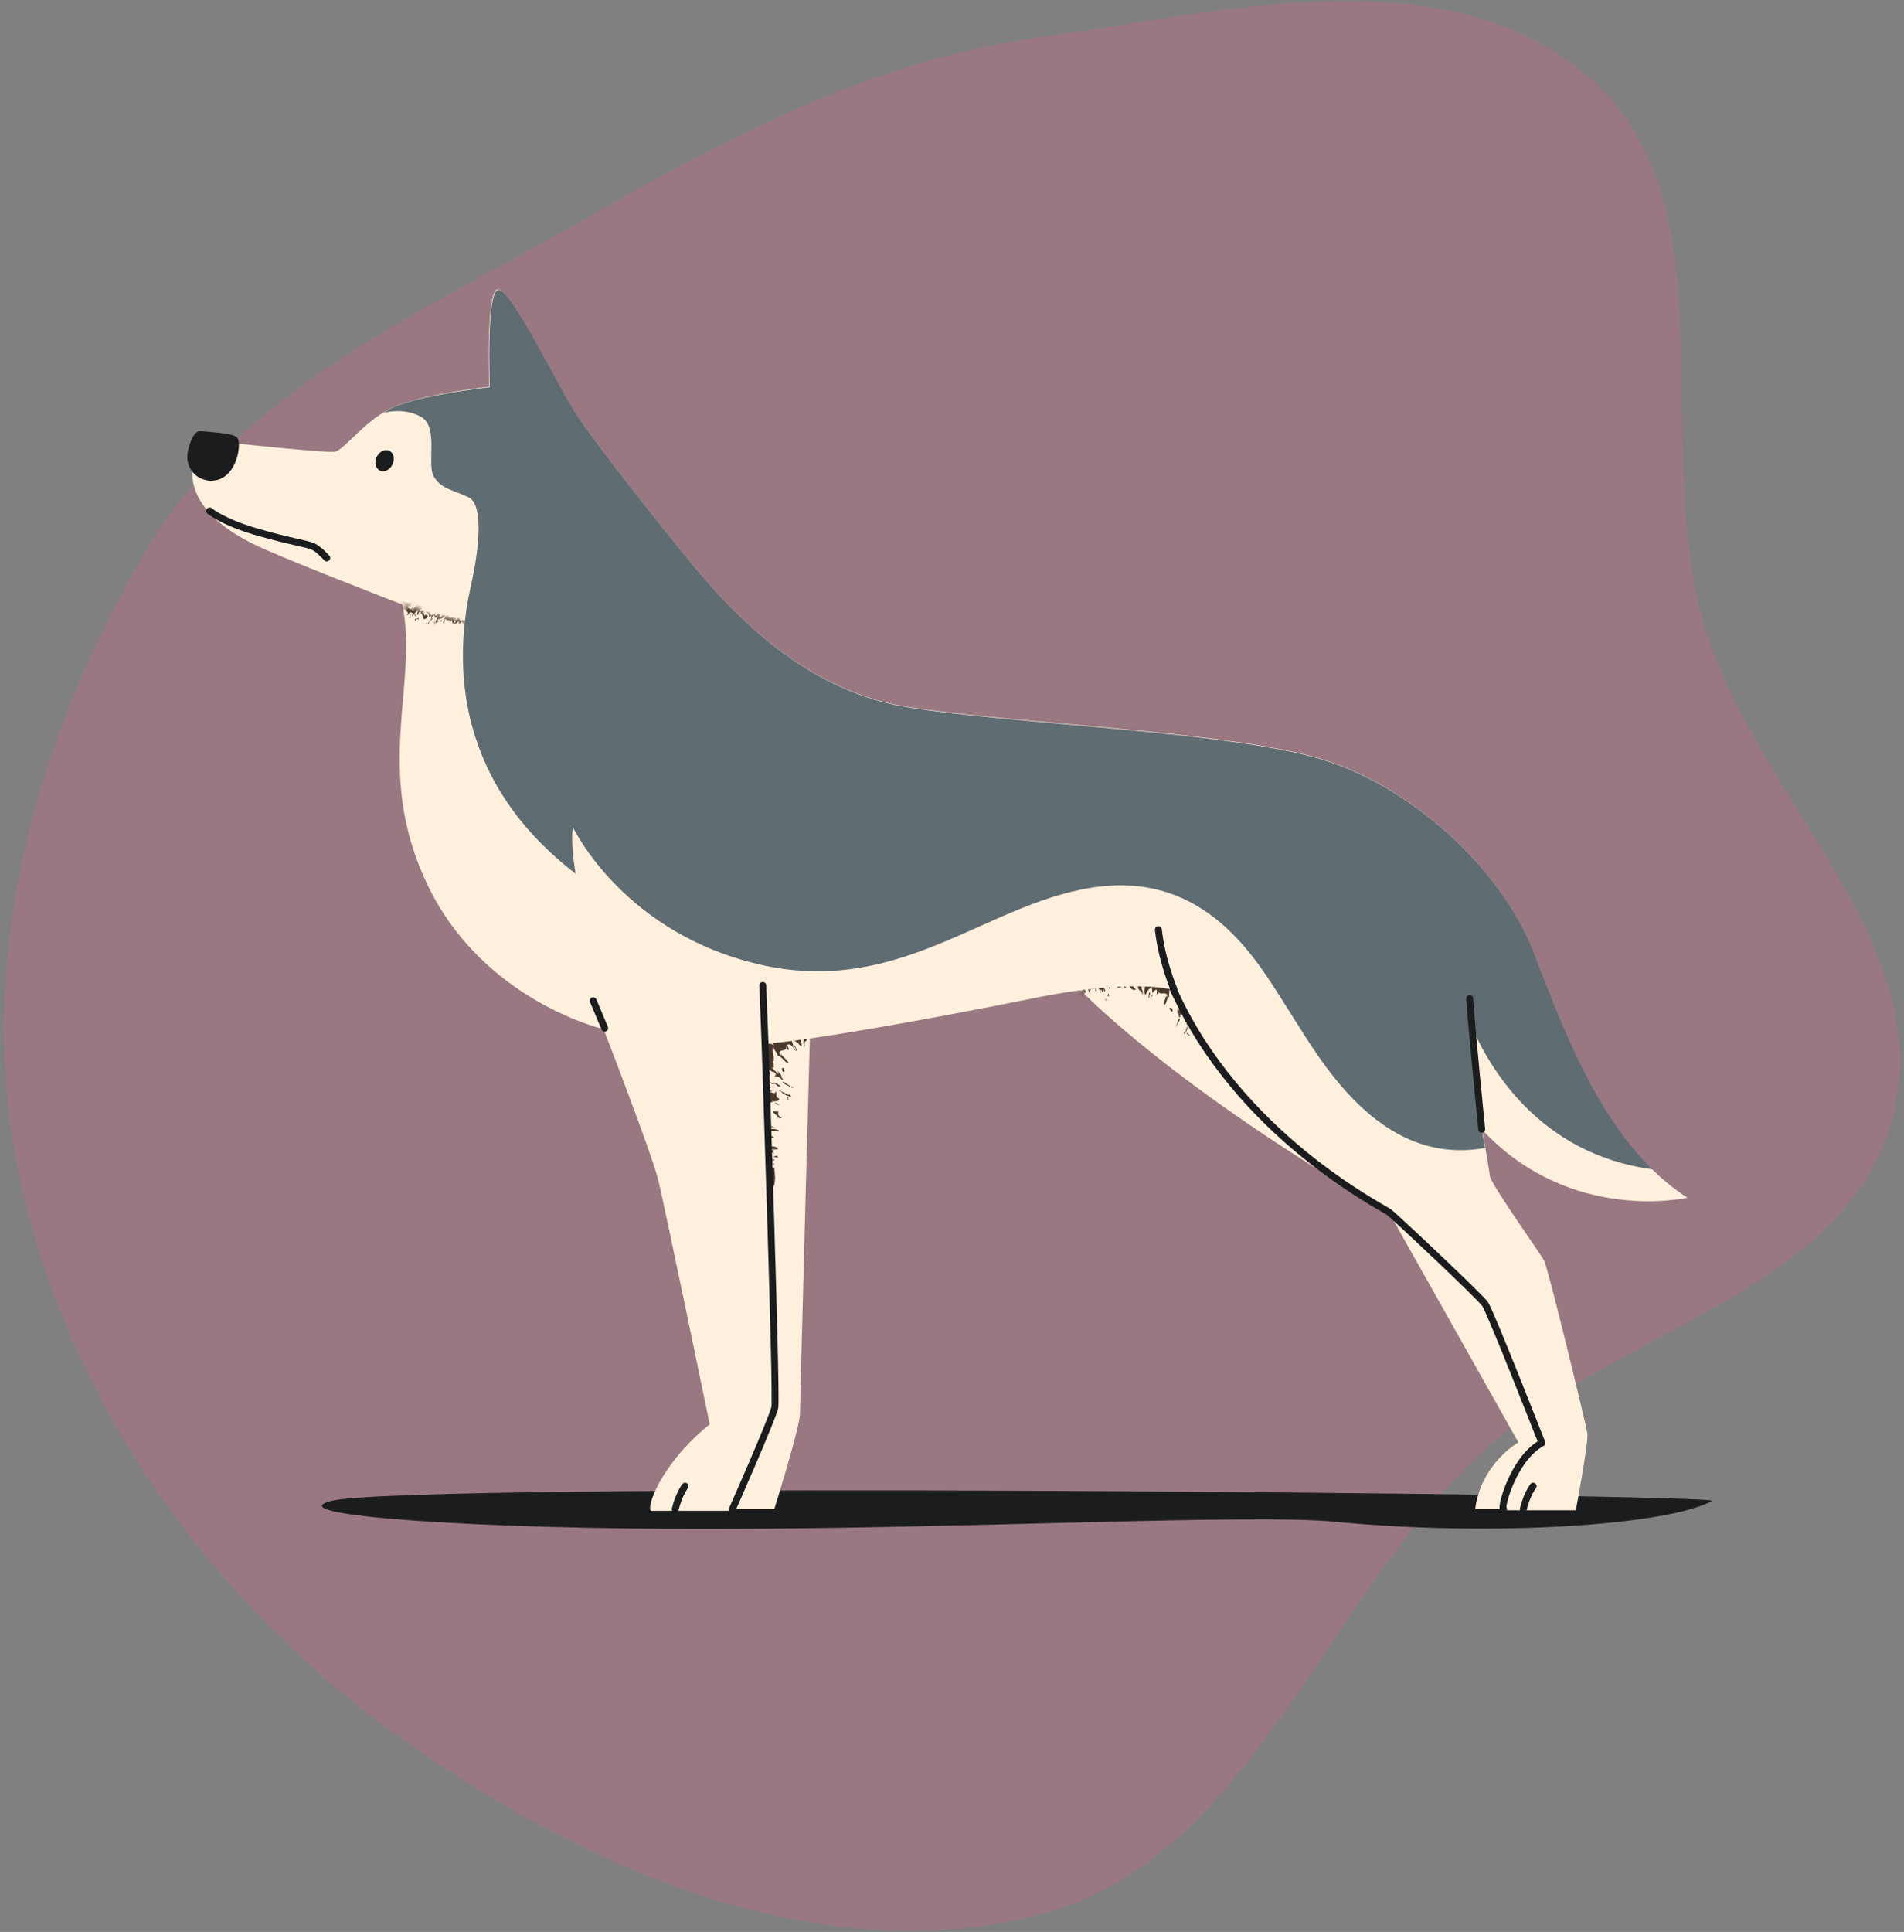 <svg width="348" height="353" viewBox="0 0 348 353" fill="none" xmlns="http://www.w3.org/2000/svg">
<rect x="0" y="0" width="348" height="353" fill="#808080" stroke="none"/>
<path fill-rule="evenodd" clip-rule="evenodd" d="M189.682 6.876C223.938 2.108 264.631 -8.55 290.627 14.304C316.704 37.231 301.689 80.508 311.391 113.881C320.627 145.649 354.433 172.386 345.874 204.344C337.315 236.307 295.004 242.843 270.82 265.384C241.533 292.68 228.439 340.013 189.682 349.924C149.04 360.318 105.513 341.055 71.594 316.334C37.689 291.622 11.924 255.269 3.386 214.143C-4.674 175.316 6.492 134.525 26.781 100.472C44.416 70.875 77.4 56.976 107.246 39.828C133.554 24.712 159.643 11.057 189.682 6.876Z" fill="#FF5C8A" fill-opacity="0.2"/>
<path d="M312.923 274.251C315.323 272.951 74.523 270.651 60.523 274.251C50.423 276.851 87.023 279.451 130.123 279.351C175.923 279.351 229.123 276.551 244.023 278.051C273.123 280.851 304.823 278.651 312.923 274.251Z" fill="#1B1C1E"/>
<path d="M148.223 182.45C148.223 182.45 146.223 255.75 146.223 258.25C146.223 260.75 141.523 275.75 141.523 275.75H130.423C130.423 275.75 137.223 225.55 134.323 215.65C131.423 205.65 129.823 179.85 134.123 179.25C138.423 178.75 145.323 173.05 148.223 182.45Z" fill="#FFF0DD"/>
<mask id="mask0_110_1265" style="mask-type:luminance" maskUnits="userSpaceOnUse" x="130" y="177" width="19" height="99">
<path d="M148.223 182.45C148.223 182.45 146.223 255.75 146.223 258.25C146.223 260.75 141.523 275.75 141.523 275.75H130.423C130.423 275.75 137.223 225.55 134.323 215.65C131.423 205.65 129.823 179.85 134.123 179.25C138.423 178.75 145.323 173.05 148.223 182.45Z" fill="white"/>
</mask>
<g mask="url(#mask0_110_1265)">
<g opacity="0.88">
<path d="M138.223 194.45C138.323 194.55 138.423 194.65 138.523 194.75C138.523 194.75 138.523 194.65 138.223 194.45Z" fill="#322015"/>
<path d="M140.723 196.85C140.823 196.95 140.923 197.15 141.123 197.35L140.723 196.85Z" fill="#322015"/>
<path d="M143.023 196.95C143.123 196.95 143.223 197.05 143.223 197.05C143.123 196.95 143.023 196.95 143.023 196.95Z" fill="#322015"/>
<path d="M134.323 204.75C134.223 204.75 134.223 204.75 134.123 204.65C134.123 204.65 134.223 204.75 134.323 204.75Z" fill="#322015"/>
<path d="M135.023 205.55C135.023 205.65 135.023 205.65 135.023 205.75H135.123C135.323 205.75 135.123 205.65 135.023 205.55Z" fill="#322015"/>
<path d="M135.723 205.25V205.45C135.823 205.35 135.723 205.35 135.723 205.25Z" fill="#322015"/>
<path d="M133.723 204.45C133.823 204.55 134.023 204.55 134.123 204.65C134.023 204.55 133.923 204.45 133.723 204.45Z" fill="#322015"/>
<path d="M138.123 194.35C138.223 194.45 138.223 194.45 138.323 194.45C138.223 194.35 138.123 194.35 138.123 194.35Z" fill="#322015"/>
<path d="M140.423 197.45C140.323 197.35 140.423 197.35 140.423 197.45V197.45Z" fill="#322015"/>
<path d="M135.723 201.85C137.223 201.95 135.723 202.25 137.123 202.45C136.823 202.25 136.623 202.05 137.423 202.05C138.223 202.35 137.323 202.45 138.523 202.75L138.123 202.35C138.723 202.25 139.723 202.65 139.623 202.45C138.023 201.95 140.323 201.75 140.223 201.45L140.323 201.55L141.223 201.35H141.323C141.223 201.35 141.123 201.35 141.023 201.25C141.923 201.25 142.523 201.15 142.423 200.75C141.923 200.55 141.923 200.35 141.923 200.05C141.923 199.85 142.023 199.55 141.623 199.35C141.823 199.55 141.823 199.65 141.523 199.75L140.423 199.45C140.523 199.15 141.423 199.75 140.923 199.25C139.423 198.85 140.723 199.65 140.523 199.85C140.223 199.65 139.923 199.45 139.823 199.35C139.623 199.75 139.023 200.15 140.523 200.75C140.123 200.75 139.523 200.55 139.423 200.45C140.223 200.95 138.523 200.45 139.223 200.95C137.823 200.55 138.623 200.05 137.923 199.55C139.123 199.35 138.223 198.55 138.223 197.95C139.223 198.25 140.023 198.85 140.623 198.85C141.423 198.65 140.223 198.25 139.723 197.75C140.223 197.55 141.423 198.35 141.623 197.95L142.123 198.45C143.623 198.75 141.623 197.95 142.023 197.95C141.623 197.85 141.223 197.75 141.223 197.95C140.723 197.75 140.523 197.55 140.523 197.35H140.423C139.823 196.95 139.023 196.65 139.523 196.45C140.223 197.05 140.223 196.45 140.623 196.55L140.723 196.75C140.523 196.45 140.823 196.25 140.723 196.05L140.923 196.15C140.723 195.85 139.723 195.25 140.123 195.05C140.523 195.35 141.423 196.15 141.423 195.85C142.023 196.25 141.823 196.45 141.523 196.65C141.823 196.55 142.823 196.95 142.823 197.25C143.623 197.55 142.623 196.85 143.023 196.95C142.823 196.85 142.523 196.65 142.323 196.55C143.323 197.15 142.723 196.15 142.023 195.65L142.423 196.25C141.623 195.85 141.323 195.15 140.823 194.95C142.123 195.65 140.723 193.75 141.823 194.35L141.123 194.05C141.923 193.75 140.923 192.25 141.323 191.35C141.423 191.85 142.623 192.95 141.923 192.95C142.623 192.65 143.223 193.85 143.923 194.25C144.623 194.35 143.023 193.05 142.723 192.55V193.05C142.223 192.25 142.523 192.05 142.923 191.95C143.323 191.85 143.823 191.85 143.723 191.15C144.023 191.55 143.823 191.45 143.823 191.65C144.623 192.25 143.923 191.35 143.923 190.85C144.323 190.75 144.823 190.95 145.323 191.95C145.723 192.05 144.923 191.35 144.823 190.95L145.023 191.15C144.923 190.75 144.723 190.25 144.623 189.85C145.123 190.05 145.723 190.35 146.423 191.25C146.923 190.75 145.423 188.75 145.823 188.15C146.323 188.55 146.123 188.95 146.323 189.45L146.723 189.15C147.123 190.45 146.523 189.95 147.123 191.35C146.823 189.75 147.423 190.75 147.523 189.65L147.423 189.55C147.323 188.55 148.023 188.95 148.323 188.65C148.423 189.25 148.123 189.45 147.923 189.75C148.423 190.05 149.023 189.45 149.023 188.05C149.323 188.15 149.823 188.65 149.723 189.25C150.423 189.35 149.623 187.35 150.323 187.55L150.523 188.55C151.423 189.85 151.623 187.05 152.423 188.25L152.323 187.05C152.523 187.55 152.823 187.75 152.923 188.25L152.623 188.75C153.023 189.75 152.823 187.75 153.223 188.45C153.223 188.05 152.823 187.25 152.823 186.85C152.223 187.25 151.423 187.15 150.723 187.05C150.023 186.95 149.223 187.05 148.723 187.85C148.823 187.95 148.923 188.15 148.923 188.35C148.723 188.15 148.523 188.45 148.323 187.85V187.75C148.023 188.15 147.223 186.75 147.023 186.85C147.123 187.75 146.123 186.85 146.823 188.15L146.223 187.35C146.323 187.85 146.623 188.55 146.623 188.85C146.323 188.85 146.123 188.35 146.123 187.85C144.923 187.75 143.723 188.55 143.123 189.65L142.923 188.95C142.523 188.85 142.823 190.55 141.923 189.05C141.923 189.55 141.523 189.65 141.223 189.85C141.023 190.05 140.923 190.35 141.523 191.05C140.823 190.55 140.423 190.65 140.123 190.95C139.823 191.25 139.823 191.85 139.723 192.25C141.023 193.15 139.723 193.05 140.123 193.55C139.023 192.95 139.523 192.35 138.923 191.85C139.423 192.75 138.823 192.95 138.423 193.35C138.023 193.65 137.723 194.05 139.023 194.95C138.823 194.95 138.723 194.95 138.623 194.85C138.523 194.95 138.023 194.95 137.823 194.95C138.223 195.25 138.623 195.05 138.623 195.45C138.423 195.65 137.723 195.15 137.323 195.05C137.723 195.85 137.623 196.75 138.823 197.25C138.423 197.25 137.723 197.15 137.623 196.95C138.323 198.05 137.223 197.65 137.523 198.65C137.523 198.35 136.323 198.15 136.923 197.85C136.023 197.75 136.023 198.05 136.023 198.45C136.123 198.85 136.323 199.35 135.823 199.55L136.823 200.05C136.923 200.45 135.823 200.25 135.523 199.95C134.723 200.45 135.323 201.05 135.223 201.55C135.123 201.55 134.823 201.55 134.923 201.45L134.823 202.15C135.123 202.25 135.623 202.65 136.323 202.65C135.523 202.45 135.223 202.25 135.723 201.85Z" fill="#322015"/>
<path d="M142.323 198.05C142.023 197.95 141.923 197.95 141.823 197.95C142.023 198.05 142.223 198.05 142.323 198.05Z" fill="#322015"/>
<path d="M137.923 209.15C139.623 209.05 137.623 208.75 138.123 208.45C138.423 208.75 139.423 208.65 139.923 208.55C137.723 208.25 140.323 208.15 139.923 207.55C140.623 207.55 140.723 207.85 141.523 207.85C140.923 207.55 140.623 207.05 139.423 206.95C139.423 206.35 139.823 205.95 139.723 205.65C140.223 206.05 140.923 205.75 142.023 206.15C140.623 205.75 138.923 204.75 137.223 203.85C138.623 203.85 138.723 203.85 139.923 204.05C140.923 203.45 138.723 203.75 139.223 203.15L138.923 203.45C138.523 203.05 137.323 202.95 136.423 202.65L136.523 203.55C135.623 203.45 135.823 202.95 135.623 202.75C134.523 202.35 134.723 203.15 133.923 202.95C134.623 203.15 134.323 203.45 134.623 203.75H134.123C133.623 204.15 134.823 204.45 134.723 204.85C134.623 204.85 134.523 204.85 134.423 204.85C135.023 205.05 135.623 205.15 135.823 205.45V205.25C137.023 205.65 137.723 206.35 139.023 205.95C138.923 206.25 138.723 206.45 138.623 206.75C137.323 206.65 135.323 206.45 135.223 205.95L134.723 205.85C133.923 206.25 135.723 206.95 136.823 206.75C139.923 207.15 136.923 208.05 138.223 208.55C137.323 208.65 137.023 208.25 136.423 208.15C136.323 207.95 136.323 207.85 137.023 207.85C136.523 207.05 134.323 208.05 134.623 207.15C135.023 206.75 136.023 207.75 136.123 207.05L133.723 206.55C133.823 206.95 134.223 207.35 134.423 207.65C135.223 208.55 135.223 209.35 135.123 209.85C135.023 210.35 134.723 210.75 134.723 210.75L135.023 212.75C135.123 213.35 135.323 214.05 135.423 214.65L135.823 216.55L136.323 218.45C136.823 219.15 136.723 219.45 139.123 219.35C139.523 219.15 139.323 218.65 140.123 218.65C139.223 218.75 138.723 218.55 138.723 218.05C139.523 217.85 139.223 218.35 139.423 218.25V218.15C139.823 218.15 140.123 218.15 140.223 218.25C141.423 217.55 141.023 216.85 139.323 216.75C140.123 216.25 140.723 216.75 141.423 216.85C141.823 215.45 141.623 214.65 141.523 213.35C140.023 213.45 140.523 213.35 139.523 213.25L140.023 213.05C139.723 213.15 138.723 213.05 138.423 213.35C139.523 212.45 136.323 212.65 135.623 212.15H136.423C136.223 211.75 136.223 211.55 135.823 211.25C137.223 210.45 136.123 211.85 138.023 211.55L137.723 211.35C138.423 211.45 139.823 211.45 140.323 211.65C139.023 211.05 140.723 210.65 139.723 210.05C140.623 210.05 141.323 210.65 141.423 210.85C141.523 210.65 140.823 210.25 141.623 210.15H140.523C140.323 209.75 141.523 210.15 142.223 209.95C141.923 208.95 138.623 209.95 137.923 209.15Z" fill="#322015"/>
<path d="M139.623 198.95C139.523 199.05 139.523 199.15 139.623 199.25C139.623 199.25 139.723 199.15 139.623 198.95Z" fill="#322015"/>
<path d="M141.223 201.35C141.323 201.35 141.523 201.45 141.623 201.45C141.423 201.45 141.323 201.35 141.223 201.35Z" fill="#322015"/>
<path d="M142.623 201.85C142.123 201.75 142.123 201.65 141.523 201.45C141.823 201.65 141.823 201.95 142.623 201.85Z" fill="#322015"/>
<path d="M145.523 191.95C146.023 192.25 145.423 191.45 145.123 190.85C144.723 190.85 145.623 191.55 145.523 191.95Z" fill="#322015"/>
<path d="M143.123 195.85C143.723 195.95 143.123 195.35 143.323 195.15C142.823 195.05 142.823 195.45 143.123 195.85Z" fill="#322015"/>
<path d="M145.123 198.85C144.923 198.65 144.723 198.55 144.623 198.55C144.123 198.25 143.723 197.95 143.223 197.65C142.523 197.75 144.423 198.55 145.123 198.85Z" fill="#322015"/>
<path d="M144.723 200.45L144.223 199.95L144.123 200.05C143.523 199.75 143.223 199.65 142.723 199.35C142.923 199.75 143.523 200.15 144.723 200.45Z" fill="#322015"/>
<path d="M142.523 199.05C142.523 199.05 142.523 199.15 142.623 199.15C142.723 199.25 143.023 199.25 142.523 199.05Z" fill="#322015"/>
<path d="M142.523 199.35C142.623 199.35 142.623 199.45 142.723 199.45C142.623 199.35 142.623 199.25 142.623 199.25C142.423 199.15 142.323 199.15 142.523 199.35Z" fill="#322015"/>
<path d="M143.823 200.45C143.823 200.65 143.823 200.85 143.823 201.05L144.223 200.95C143.223 200.55 144.823 200.85 143.823 200.45Z" fill="#322015"/>
<path d="M142.323 203.15L141.323 203.05C141.023 203.45 143.123 204.15 141.523 204.15C142.123 204.05 142.623 204.55 142.923 204.15C142.123 203.95 142.123 203.45 142.323 203.15Z" fill="#322015"/>
<path d="M140.723 204.45C140.423 204.35 140.223 204.45 139.923 204.45C139.823 204.55 140.223 204.75 140.623 204.75C139.423 204.55 141.523 204.65 140.723 204.45Z" fill="#322015"/>
<path d="M140.723 206.35C140.723 206.25 140.623 206.05 140.323 206.25C140.323 206.65 141.523 206.55 142.223 206.75C142.823 206.45 141.223 206.15 140.723 206.35Z" fill="#322015"/>
<path d="M133.323 209.45C134.223 209.35 134.023 209.05 133.723 208.95C133.923 209.05 133.723 209.25 133.323 209.45Z" fill="#322015"/>
<path d="M140.523 209.25L140.723 209.15L139.323 209.05L140.523 209.25Z" fill="#322015"/>
<path d="M141.323 211.35L142.223 211.55L142.023 211.15L141.323 211.35Z" fill="#322015"/>
<path d="M141.123 211.75L141.223 212.15L141.523 211.95C141.823 211.75 141.123 211.95 141.123 211.75Z" fill="#322015"/>
<path d="M141.423 212.85C141.323 212.85 141.423 212.75 141.623 212.75L141.023 212.45L141.423 212.85Z" fill="#322015"/>
<path d="M136.923 219.55C136.023 219.65 136.623 219.85 136.523 220.05C136.723 220.05 137.823 219.65 136.923 219.55Z" fill="#322015"/>
</g>
</g>
<path d="M197.323 180.751C197.323 180.751 214.123 198.551 253.823 221.451L277.523 263.551C277.523 263.551 270.723 267.351 269.623 275.751H285.223C285.223 275.751 285.523 251.551 283.123 246.851C280.823 242.151 260.623 210.051 260.623 210.051C260.623 210.051 220.323 178.451 218.623 176.551C216.923 174.651 191.523 172.251 197.323 180.751Z" fill="#FFF0DD"/>
<mask id="mask1_110_1265" style="mask-type:luminance" maskUnits="userSpaceOnUse" x="196" y="174" width="90" height="102">
<path d="M197.323 180.751C197.323 180.751 214.123 198.551 253.823 221.451L277.523 263.551C277.523 263.551 270.723 267.351 269.623 275.751H285.223C285.223 275.751 285.523 251.551 283.123 246.851C280.823 242.151 260.623 210.051 260.623 210.051C260.623 210.051 220.323 178.451 218.623 176.551C216.923 174.651 191.523 172.251 197.323 180.751Z" fill="white"/>
</mask>
<g mask="url(#mask1_110_1265)">
<g opacity="0.88">
<path d="M217.223 181.95C217.223 182.05 217.223 182.15 217.223 182.25C217.123 182.25 217.123 182.15 217.223 181.95Z" fill="#322015"/>
<path d="M206.323 179.451L206.223 179.051C206.423 179.251 206.423 179.351 206.323 179.451Z" fill="#322015"/>
<path d="M215.123 185.551C215.123 185.651 215.023 185.651 215.023 185.651C215.123 185.551 215.123 185.551 215.123 185.551Z" fill="#322015"/>
<path d="M225.823 187.451C225.823 187.451 225.823 187.351 225.923 187.351L225.823 187.451Z" fill="#322015"/>
<path d="M225.923 188.45C226.023 188.45 226.023 188.55 226.023 188.55L225.923 188.65C225.823 188.75 225.923 188.55 225.923 188.45Z" fill="#322015"/>
<path d="M225.323 188.551L225.423 188.651C225.323 188.651 225.323 188.651 225.323 188.551Z" fill="#322015"/>
<path d="M225.223 195.15L224.923 195.45C225.023 195.25 225.123 195.15 225.223 195.15Z" fill="#322015"/>
<path d="M226.023 187.051C226.023 187.151 225.923 187.251 225.923 187.351C225.923 187.251 225.823 187.151 226.023 187.051Z" fill="#322015"/>
<path d="M217.223 181.851C217.223 181.951 217.223 181.951 217.123 182.051C217.223 181.951 217.223 181.851 217.223 181.851Z" fill="#322015"/>
<path d="M217.423 184.95C217.323 184.85 217.423 184.85 217.423 184.95V184.95Z" fill="#322015"/>
<path d="M202.223 179.251C202.123 179.251 202.023 179.151 201.923 179.151C202.123 179.051 202.223 179.151 202.223 179.251Z" fill="#322015"/>
<path d="M223.223 186.15C222.423 186.95 223.523 186.45 222.723 187.25C222.723 186.95 222.723 186.65 222.323 187.05C222.023 187.65 222.623 187.25 222.123 188.05V187.55C221.623 187.75 221.323 188.45 221.323 188.35C222.023 187.25 220.323 188.15 220.323 187.85V188.05L219.623 188.25C219.623 188.25 219.623 188.25 219.623 188.35C219.623 188.25 219.723 188.25 219.723 188.15C219.223 188.55 218.723 188.75 218.523 188.35C218.923 187.65 217.823 187.55 218.123 186.95C218.123 187.15 218.223 187.25 218.423 187.25L218.923 186.55C218.623 186.35 218.423 187.15 218.523 186.55C219.323 185.65 218.923 186.85 219.123 186.85C219.223 186.55 219.323 186.35 219.223 186.15C219.623 186.35 220.223 186.35 219.723 187.45C220.023 187.35 220.223 186.95 220.223 186.75C220.023 187.55 220.823 186.35 220.623 187.05C221.223 186.15 220.423 186.15 220.623 185.45C219.723 185.85 219.823 184.85 219.423 184.45C218.923 185.15 218.823 185.85 218.323 186.15C217.623 186.35 218.223 185.55 218.223 184.95C217.823 185.05 217.423 186.05 217.023 185.85V186.45C216.123 187.25 217.023 185.95 216.723 185.95C216.923 185.75 217.123 185.45 217.323 185.65C217.623 185.35 217.523 185.05 217.423 184.95H217.523C217.723 184.45 218.023 183.85 217.623 183.95C217.423 184.65 217.123 184.25 216.923 184.45V184.65C216.823 184.35 216.523 184.25 216.523 184.15L216.423 184.35C216.423 184.05 216.723 183.25 216.423 183.25C216.323 183.55 216.123 184.55 215.923 184.25C215.723 184.75 215.923 184.95 216.323 184.85C216.023 184.85 215.523 185.55 215.723 185.75C215.323 186.25 215.623 185.35 215.323 185.55C215.423 185.35 215.523 185.15 215.623 184.95C215.223 185.75 215.023 184.75 215.323 184.15V184.75C215.723 184.15 215.523 183.55 215.823 183.25C215.223 184.15 215.323 182.35 214.723 183.15L215.023 182.65C214.323 182.65 214.223 181.25 213.723 180.75C213.823 181.15 213.423 182.35 213.923 182.05C213.223 182.05 213.323 183.15 212.923 183.55C212.323 183.75 213.123 182.35 213.123 181.95L213.323 182.25C213.423 180.75 212.023 182.15 211.623 181.05C211.423 181.35 211.723 181.25 211.723 181.45C211.223 182.05 211.523 181.25 211.423 180.85C211.023 180.85 210.623 181.15 210.623 182.05C210.223 182.15 210.823 181.55 210.723 181.25L210.623 181.45L210.523 180.35C210.123 180.55 209.723 180.95 209.423 181.75C208.823 181.45 209.623 179.75 209.123 179.35C208.723 179.75 209.023 180.05 209.023 180.35L208.623 180.15C208.623 181.15 209.023 180.75 208.823 181.85C208.623 180.65 208.423 181.45 208.023 180.55V180.45C207.923 179.65 207.323 180.15 207.023 179.95C207.123 180.45 207.423 180.55 207.623 180.75C207.223 181.15 206.423 180.65 206.223 179.55C206.023 179.75 205.523 180.15 205.823 180.55C205.123 180.65 205.623 179.05 205.023 179.35V180.15C204.323 181.25 203.723 179.15 203.123 180.15L203.023 179.15C202.923 179.55 202.623 179.75 202.623 180.15L202.923 180.45C202.723 181.25 202.623 179.65 202.323 180.25C202.323 179.95 202.523 179.35 202.523 178.95C203.223 179.25 203.823 178.95 204.523 178.85C205.223 178.75 205.923 178.65 206.523 179.15C206.423 179.25 206.423 179.35 206.423 179.55C206.623 179.35 206.823 179.65 206.823 179.05V178.95C207.123 179.25 207.623 178.05 207.823 178.15C207.923 178.85 208.623 177.95 208.323 179.05L208.623 178.35C208.623 178.75 208.523 179.35 208.623 179.55C208.923 179.55 208.923 179.05 208.823 178.75C209.323 178.65 209.923 178.65 210.423 178.75C210.923 178.95 211.423 179.15 211.823 179.45L211.723 178.85C212.023 178.65 212.323 179.95 212.523 178.65C212.823 179.35 213.923 178.75 213.523 180.05C214.323 178.85 214.823 179.95 215.423 180.35C214.823 181.35 215.823 180.85 215.723 181.45C216.223 180.65 215.623 180.35 215.823 179.75C215.823 180.55 216.423 180.55 216.823 180.55C217.323 180.65 217.623 180.85 217.223 181.95C217.323 181.95 217.423 181.85 217.423 181.75C217.523 181.85 217.923 181.55 218.023 181.55C217.923 181.95 217.523 181.95 217.723 182.25C218.023 182.25 218.223 181.65 218.423 181.45C218.623 182.15 219.123 182.75 218.623 183.65C218.923 183.55 219.323 183.15 219.323 182.95C219.523 183.95 220.023 183.25 220.323 184.05C220.123 183.85 220.823 183.15 220.223 183.25C221.223 182.35 221.023 184.15 221.923 183.95L221.623 184.75C221.823 185.05 222.323 184.45 222.323 184.05C223.123 184.05 223.123 184.65 223.423 185.05C223.523 184.95 223.623 184.85 223.523 184.85C223.723 184.95 223.923 185.15 224.023 185.35C223.923 185.55 223.823 186.05 223.423 186.45C223.623 186.45 223.723 186.15 223.223 186.15Z" fill="#322015"/>
<path d="M216.423 186.15C216.623 186.05 216.723 185.95 216.723 185.95C216.623 186.05 216.523 186.15 216.423 186.15Z" fill="#322015"/>
<path d="M226.523 192.55C225.523 193.35 226.423 192.15 225.923 192.15C225.923 192.45 225.323 192.95 225.023 193.15C226.123 191.75 224.523 193.05 224.323 192.35C223.923 192.75 224.023 192.95 223.623 193.45C223.723 192.95 223.523 192.35 224.223 191.75C223.823 191.35 223.323 191.25 223.223 190.85C223.223 191.45 222.623 191.55 222.223 192.35C222.723 191.35 223.023 189.75 223.523 188.35C222.723 189.05 222.623 189.05 222.023 189.85C221.023 189.85 222.523 189.05 221.823 188.75L222.123 188.85C222.123 188.45 222.723 187.65 223.123 187.15L223.623 187.85C224.123 187.35 223.623 187.05 223.723 186.85C224.123 186.05 224.423 186.75 224.823 186.15C224.523 186.65 224.923 186.75 224.823 187.05L225.123 186.85C225.723 186.85 225.123 187.65 225.423 187.95C225.523 187.85 225.623 187.85 225.623 187.75C225.423 188.15 225.123 188.55 225.123 188.85L225.023 188.75C224.523 189.55 224.623 190.45 223.623 190.85L224.323 191.25C225.023 190.55 226.023 189.35 225.723 188.95L226.023 188.65C226.723 188.55 226.123 189.95 225.323 190.35C223.723 192.25 226.123 191.35 225.723 192.45C226.223 192.05 226.223 191.65 226.523 191.25C226.423 191.05 226.423 190.95 225.923 191.35C225.723 190.55 227.623 190.05 226.823 189.55C226.323 189.45 226.423 190.65 225.923 190.25L226.923 188.65C227.123 188.95 227.223 189.45 227.223 189.85C227.523 191.95 229.023 192.25 229.023 192.25C230.523 194.25 231.823 196.25 233.323 197.85C233.623 198.45 233.823 198.55 233.023 200.15C232.723 200.35 232.423 199.95 232.123 200.55C232.423 199.95 232.523 199.55 232.123 199.35C231.623 199.85 232.223 199.85 232.023 199.85H231.923C231.723 200.15 231.623 200.35 231.723 200.45C230.723 200.95 230.123 200.15 230.823 198.95C230.123 199.15 230.323 199.85 230.123 200.35C228.723 199.75 228.223 198.95 227.323 198.05C228.223 197.25 227.823 197.45 228.223 196.85L227.823 197.05C228.023 196.95 228.523 196.35 228.823 196.35C227.623 196.35 229.423 194.65 229.423 193.95L229.023 194.35C228.823 193.95 228.723 193.85 228.723 193.35C227.423 193.55 228.923 193.95 227.723 194.75L227.823 194.45C227.423 194.85 226.823 195.65 226.623 196.05C226.923 194.95 225.723 195.55 225.823 194.55C225.323 195.05 225.423 195.85 225.423 196.05C225.223 195.95 225.323 195.25 224.823 195.65L225.423 195.05C225.223 194.65 224.823 195.55 224.323 195.85C224.223 194.45 226.723 193.45 226.523 192.55Z" fill="#322015"/>
<path d="M218.923 185.851C219.023 185.851 219.123 185.951 219.123 186.051C219.023 185.951 218.923 185.951 218.923 185.851Z" fill="#322015"/>
<path d="M218.823 189.25C219.123 188.95 219.023 188.95 219.223 188.45C219.223 188.75 219.423 188.95 218.823 189.25Z" fill="#322015"/>
<path d="M196.323 182.351C196.323 181.951 196.423 181.051 196.823 181.751C196.423 181.751 196.823 182.851 196.323 182.351Z" fill="#322015"/>
<path d="M198.523 181.25L197.923 181.85C197.923 182.85 198.323 182.15 198.523 182.55C198.023 182.85 198.123 182.45 197.623 181.95C197.523 182.05 197.123 181.55 196.923 181.35C197.923 181.85 197.623 179.45 198.523 181.25Z" fill="#322015"/>
<path d="M197.423 182.451L197.323 182.051L197.623 182.251L197.423 182.451Z" fill="#322015"/>
<path d="M199.923 179.85C200.223 178.65 200.723 180.45 201.123 179.95C201.023 179.85 201.123 179.75 201.023 179.65L201.423 179.75V179.45C201.423 180.15 201.823 180.45 202.023 180.95C201.723 181.75 201.823 180.05 201.523 180.95C201.623 181.25 201.723 181.75 201.823 182.05C201.623 181.75 201.523 181.25 201.323 180.85C201.023 180.75 201.223 181.15 201.223 181.45C200.923 181.05 200.823 180.05 200.423 180.25C200.223 180.95 200.723 181.25 200.223 181.05C200.323 179.85 199.723 181.25 199.523 180.55C199.223 180.85 199.023 181.55 199.223 181.95C199.123 181.05 198.723 180.35 198.423 180.15L199.123 180.85L199.223 179.75C199.423 180.25 199.623 180.15 199.923 179.85Z" fill="#322015"/>
<path d="M201.823 182.051C201.823 182.151 201.923 182.151 201.923 182.251C201.923 182.251 201.823 182.151 201.823 182.051Z" fill="#322015"/>
<path d="M199.023 182.351L199.223 182.551L199.123 182.851L199.023 182.351Z" fill="#322015"/>
<path d="M202.123 182.75C202.023 182.75 202.023 182.45 202.123 182.45L202.223 182.95L202.123 182.75Z" fill="#322015"/>
<path d="M202.423 182.05L202.623 181.45L202.723 181.95L202.423 182.05Z" fill="#322015"/>
<path d="M210.123 182.251C209.823 182.551 210.023 181.851 210.023 181.351C210.523 181.251 209.923 181.951 210.123 182.251Z" fill="#322015"/>
<path d="M214.323 184.751C213.923 185.051 213.923 184.351 213.723 184.251C214.023 183.951 214.323 184.251 214.323 184.751Z" fill="#322015"/>
<path d="M214.823 187.751C214.923 187.551 214.923 187.351 215.023 187.351L215.423 186.151C216.023 185.951 215.123 187.251 214.823 187.751Z" fill="#322015"/>
<path d="M216.423 189.05V188.45L216.623 188.55C216.823 188.05 216.923 187.85 217.023 187.45C217.123 187.75 217.023 188.25 216.423 189.05Z" fill="#322015"/>
<path d="M216.923 186.95C216.923 186.95 216.923 187.05 217.023 187.05C216.923 187.25 216.723 187.35 216.923 186.95Z" fill="#322015"/>
<path d="M217.123 187.251C217.123 187.351 217.123 187.351 217.123 187.351C217.123 187.251 217.123 187.151 217.023 187.151C217.123 187.051 217.223 186.951 217.123 187.251Z" fill="#322015"/>
<path d="M217.023 188.65C217.123 188.85 217.323 188.95 217.423 189.15L217.123 189.25C217.523 188.55 216.623 189.35 217.023 188.65Z" fill="#322015"/>
<path d="M219.923 190.15L220.523 189.65C220.923 189.85 220.123 191.35 221.223 190.65C220.723 190.85 220.823 191.55 220.323 191.35C220.623 190.65 220.223 190.25 219.923 190.15Z" fill="#322015"/>
<path d="M221.823 190.451C221.923 190.251 222.123 190.251 222.323 190.051C222.523 190.051 222.323 190.451 222.023 190.651C222.623 189.851 221.423 190.951 221.823 190.451Z" fill="#322015"/>
<path d="M223.123 191.851C223.023 191.751 223.023 191.551 223.223 191.551C223.423 191.851 222.723 192.351 222.523 192.851C221.923 192.951 222.623 191.951 223.123 191.851Z" fill="#322015"/>
<path d="M229.323 190.35C228.823 190.75 228.623 190.45 228.823 190.25C228.723 190.35 229.023 190.35 229.323 190.35Z" fill="#322015"/>
<path d="M225.223 193.95H225.023L225.723 193.25L225.223 193.95Z" fill="#322015"/>
<path d="M226.223 195.95L225.923 196.65L225.723 196.25L226.223 195.95Z" fill="#322015"/>
<path d="M226.623 196.25L226.823 196.55L226.523 196.65C226.323 196.55 226.723 196.35 226.623 196.25Z" fill="#322015"/>
<path d="M227.223 197.15C227.223 197.05 227.123 197.15 227.023 197.15L227.123 196.65L227.223 197.15Z" fill="#322015"/>
<path d="M234.323 198.35C234.623 197.75 234.623 198.25 234.823 198.25C234.623 198.35 234.023 198.95 234.323 198.35Z" fill="#322015"/>
</g>
</g>
<path d="M89.423 70.651C89.423 70.651 88.723 52.851 91.023 52.851C93.323 52.851 102.123 71.051 105.523 76.051C108.923 81.051 117.723 92.351 124.823 101.051C131.823 109.751 145.523 125.751 165.323 129.051C185.123 132.351 227.123 133.551 243.323 139.251C259.523 144.951 274.823 159.551 280.423 174.451C286.123 189.351 293.523 209.251 308.423 218.851C308.423 218.851 287.123 223.751 270.923 206.451C270.923 206.451 272.123 213.351 272.323 214.951C272.623 216.551 281.623 229.151 282.223 230.351C282.923 231.551 289.923 260.451 290.123 261.851C290.423 263.251 288.023 275.951 288.023 275.951C288.023 275.951 275.523 275.951 274.823 275.951C274.123 275.951 276.623 266.651 281.823 263.851C281.823 263.851 272.423 239.851 271.423 238.451C270.423 237.051 254.923 222.451 253.823 221.651C252.823 220.851 226.323 207.651 214.423 180.851C214.423 180.851 206.823 178.651 188.623 182.451C170.423 186.151 145.023 190.651 139.723 190.651C139.723 190.651 141.923 255.351 141.523 257.351C141.123 259.351 133.723 276.051 133.723 276.051C133.723 276.051 120.423 276.051 119.123 276.051C117.823 276.051 120.623 267.551 129.723 260.251C129.723 260.251 121.523 220.551 120.323 215.651C119.123 210.751 110.323 188.051 110.323 188.051C110.323 188.051 88.423 182.951 78.223 161.851C68.023 140.751 76.623 124.951 73.523 110.451C73.523 110.451 50.923 101.751 46.223 99.351C41.523 97.051 31.123 90.851 36.723 80.351C36.723 80.351 59.523 82.851 61.223 82.551C62.923 82.251 67.123 76.251 72.323 74.251C77.723 71.951 89.423 70.651 89.423 70.651Z" fill="#FFF0DD"/>
<path d="M274.823 275.75C274.123 275.75 276.623 266.45 281.823 263.65C281.823 263.65 272.423 239.65 271.423 238.25C270.423 236.85 254.923 222.25 253.823 221.45C252.823 220.65 226.323 207.45 214.423 180.65" stroke="#1B1C1E" stroke-width="1.26" stroke-miterlimit="10" stroke-linecap="round" stroke-linejoin="round"/>
<path d="M139.823 190.45C139.823 190.45 142.023 255.15 141.623 257.15C141.223 259.15 133.823 275.85 133.823 275.85" stroke="#1B1C1E" stroke-width="1.26" stroke-miterlimit="10" stroke-linecap="round" stroke-linejoin="round"/>
<path d="M269.023 187.65C269.723 195.35 270.823 206.35 270.823 206.35C270.823 206.35 271.123 207.95 271.423 209.75C251.923 213.25 241.123 193.25 235.823 185.05C230.523 176.85 221.723 159.85 201.423 161.95C181.123 164.15 165.623 181.85 139.823 176.45C114.023 170.95 104.723 151.15 104.723 151.15C104.223 154.25 105.223 159.65 105.223 159.65C78.223 138.95 85.023 111.95 86.323 105.85C87.623 99.75 88.323 92.05 85.623 90.85C82.923 89.55 80.523 89.35 79.223 86.95C78.023 84.65 80.223 77.95 76.923 76.15C73.623 74.35 70.123 75.45 70.123 75.45C70.923 74.95 71.723 74.45 72.623 74.15C77.823 72.05 89.523 70.75 89.523 70.75C89.523 70.75 88.823 52.95 91.123 52.95C93.523 52.95 102.223 71.15 105.623 76.15C109.023 81.15 117.823 92.45 124.923 101.15C131.923 109.85 145.623 125.85 165.423 129.15C185.123 132.45 227.223 133.65 243.423 139.35C259.623 145.05 274.923 159.65 280.523 174.55C285.323 187.05 291.323 203.15 302.023 213.65C281.023 210.85 272.023 194.55 269.023 187.65Z" fill="#5F6C72"/>
<path d="M123.423 275.751C123.423 275.751 124.023 273.151 125.223 271.551" stroke="#1B1C1E" stroke-width="1.26" stroke-miterlimit="10" stroke-linecap="round" stroke-linejoin="round"/>
<path d="M278.423 275.751C278.423 275.751 279.023 273.151 280.223 271.551" stroke="#1B1C1E" stroke-width="1.26" stroke-miterlimit="10" stroke-linecap="round" stroke-linejoin="round"/>
<path d="M139.823 190.451L139.423 180.051" stroke="#1B1C1E" stroke-width="1.26" stroke-miterlimit="10" stroke-linecap="round" stroke-linejoin="round"/>
<path d="M35.023 83.051C34.823 84.851 35.923 86.551 37.723 86.951C38.123 87.051 38.523 87.151 38.923 87.051C42.123 86.851 43.223 82.251 42.823 80.551C42.723 79.951 36.923 79.551 36.523 79.551C36.223 79.551 35.323 80.951 35.023 83.051Z" fill="#1B1C1E" stroke="#1B1C1E" stroke-width="1.533" stroke-miterlimit="10" stroke-linecap="round" stroke-linejoin="round"/>
<path d="M38.323 93.351C38.323 93.351 40.623 95.351 46.823 97.151C53.023 98.951 56.123 99.351 57.223 99.851C58.323 100.351 59.723 101.951 59.723 101.951" stroke="#1B1C1E" stroke-width="1.26" stroke-miterlimit="10" stroke-linecap="round" stroke-linejoin="round"/>
<path d="M270.823 206.35C270.823 206.35 269.023 188.45 268.623 182.45" stroke="#1B1C1E" stroke-width="1.26" stroke-miterlimit="10" stroke-linecap="round" stroke-linejoin="round"/>
<path d="M214.523 180.651C214.523 180.651 212.323 175.451 211.723 169.851" stroke="#1B1C1E" stroke-width="1.26" stroke-miterlimit="10" stroke-linecap="round" stroke-linejoin="round"/>
<path d="M71.738 84.87C72.216 83.874 71.958 82.757 71.162 82.374C70.365 81.992 69.332 82.489 68.853 83.484C68.375 84.48 68.633 85.597 69.43 85.98C70.226 86.362 71.26 85.866 71.738 84.87Z" fill="#1B1C1E"/>
<mask id="mask2_110_1265" style="mask-type:luminance" maskUnits="userSpaceOnUse" x="73" y="110" width="12" height="11">
<path d="M74.423 120.451C74.623 116.951 74.423 113.651 73.723 110.351C73.723 110.351 79.823 112.651 84.123 113.251C87.723 113.751 79.123 119.951 74.423 120.451Z" fill="white"/>
</mask>
<g mask="url(#mask2_110_1265)">
<g opacity="0.88">
<path d="M80.223 111.75L80.123 111.85C80.123 111.85 80.123 111.85 80.223 111.75Z" fill="#322015"/>
<path d="M84.723 112.95L84.823 112.75C84.723 112.85 84.723 112.85 84.723 112.95Z" fill="#322015"/>
<path d="M79.523 112.75C79.423 112.75 79.423 112.85 79.323 112.95L79.523 112.75Z" fill="#322015"/>
<path d="M79.923 113.45C79.823 113.55 79.923 113.55 79.923 113.45V113.45Z" fill="#322015"/>
<path d="M75.723 110.65C75.623 110.65 75.623 110.65 75.723 110.65C75.623 110.65 75.623 110.75 75.723 110.65Z" fill="#322015"/>
<path d="M75.823 110.851C75.723 110.951 75.723 110.951 75.823 110.851V110.851Z" fill="#322015"/>
<path d="M77.123 111.051C77.023 111.551 76.923 111.051 76.823 111.451C76.923 111.351 77.023 111.351 77.023 111.551C76.923 111.751 76.823 111.451 76.723 111.851L76.923 111.751C76.923 111.951 76.823 112.251 76.823 112.251C77.023 111.751 77.123 112.551 77.323 112.451H77.223L77.323 112.751V112.651C77.323 112.951 77.423 113.151 77.623 113.151C77.723 112.851 78.123 113.151 78.223 112.951C78.123 113.051 78.123 113.051 78.023 112.951L78.123 112.551C78.223 112.551 78.023 112.851 78.223 112.751C78.323 112.251 78.023 112.751 77.923 112.651C78.023 112.551 78.023 112.451 78.123 112.451C77.923 112.351 77.723 112.151 77.523 112.651C77.523 112.551 77.523 112.351 77.623 112.251C77.423 112.551 77.623 111.951 77.423 112.151C77.523 111.651 77.823 111.951 77.923 111.751C78.023 112.151 78.323 111.851 78.623 111.851C78.523 112.151 78.323 112.451 78.423 112.651C78.623 112.951 78.623 112.551 78.823 112.351C78.923 112.551 78.723 112.951 78.923 112.951L78.723 113.151C78.723 113.651 78.923 112.951 79.023 113.151C79.023 113.051 79.023 112.851 78.923 112.851C78.923 112.651 79.023 112.651 79.123 112.651C79.223 112.451 79.323 112.151 79.423 112.351C79.223 112.651 79.523 112.551 79.523 112.751L79.423 112.851C79.523 112.751 79.623 112.851 79.723 112.851V112.951C79.823 112.851 79.923 112.551 80.023 112.651C80.023 112.751 79.723 113.151 79.923 113.151C79.823 113.351 79.723 113.351 79.623 113.251C79.723 113.351 79.723 113.751 79.523 113.751C79.523 114.051 79.723 113.651 79.723 113.851C79.723 113.751 79.723 113.651 79.823 113.551C79.723 113.951 80.123 113.651 80.123 113.351L79.923 113.551C79.923 113.251 80.223 113.051 80.123 112.951C80.123 113.451 80.523 112.751 80.523 113.251V112.951C80.823 113.151 81.123 112.651 81.423 112.651C81.323 112.751 81.223 113.251 81.023 113.051C81.323 113.251 81.023 113.551 81.023 113.851C81.223 114.051 81.223 113.351 81.323 113.251L81.123 113.351C81.423 112.751 81.623 113.551 82.023 113.251C82.023 113.451 81.923 113.351 81.923 113.351C82.023 113.651 82.023 113.351 82.123 113.251C82.223 113.351 82.423 113.451 82.223 113.851C82.323 113.951 82.223 113.651 82.323 113.551V113.651L82.523 113.251C82.623 113.351 82.723 113.651 82.723 113.951C83.023 113.951 83.023 113.151 83.223 113.051C83.323 113.251 83.123 113.351 83.123 113.451H83.323C83.223 113.851 83.023 113.651 83.023 114.151C83.323 113.651 83.323 114.051 83.523 113.751C83.723 113.451 83.923 113.751 84.023 113.651C83.923 113.851 83.823 113.851 83.723 113.851C83.823 114.051 84.223 113.951 84.423 113.551C84.523 113.651 84.623 113.851 84.523 113.951C84.823 114.051 84.723 113.351 85.023 113.551L84.923 113.851C85.123 114.351 85.523 113.551 85.723 113.951L85.823 113.551C85.823 113.751 85.923 113.851 85.923 113.951L85.723 114.051C85.823 114.451 85.923 113.751 86.023 114.051C86.023 113.951 85.923 113.651 86.023 113.551C85.423 113.751 84.923 113.051 84.323 113.351C84.323 113.451 84.323 113.451 84.323 113.551C84.323 113.451 84.123 113.551 84.223 113.351C84.023 113.451 84.023 112.951 83.923 112.851C83.823 113.151 83.623 112.651 83.623 113.151V112.851C83.523 113.051 83.523 113.251 83.423 113.351C83.323 113.251 83.323 113.151 83.423 113.051C83.023 112.751 82.623 112.751 82.123 112.851L82.223 112.651C82.123 112.551 81.823 112.951 82.023 112.451C81.823 112.651 81.523 112.151 81.423 112.751C81.423 112.151 81.023 112.451 80.723 112.451C80.723 112.951 80.423 112.551 80.323 112.751C80.323 112.351 80.623 112.451 80.723 112.151C80.323 112.651 80.023 111.551 79.723 112.551V112.451C79.623 112.451 79.623 112.251 79.623 112.251C79.523 112.451 79.623 112.551 79.523 112.551C79.423 112.451 79.523 112.251 79.523 112.051C79.323 112.251 78.923 112.251 78.823 112.651C78.823 112.551 78.723 112.251 78.823 112.251C78.423 112.451 78.523 112.151 78.123 112.251C78.223 112.251 78.223 111.851 78.423 112.051C78.423 111.451 77.923 112.051 77.723 111.751L77.523 112.051C77.323 112.051 77.423 111.751 77.523 111.651C77.323 111.351 77.123 111.551 76.923 111.551C76.923 111.551 76.923 111.451 77.023 111.451L76.723 111.351C76.723 111.451 76.523 111.551 76.523 111.851C76.923 111.051 77.023 110.951 77.123 111.051Z" fill="#322015"/>
<path d="M74.023 111.25C73.923 111.85 74.223 111.15 74.323 111.35C74.223 111.45 74.123 111.75 74.123 111.85C74.423 111.15 74.323 112.05 74.623 111.95C74.623 112.15 74.423 112.15 74.323 112.45C74.523 112.35 74.723 112.25 74.923 111.85C75.223 111.85 75.323 112.05 75.523 112.05C75.323 112.15 75.423 112.45 75.223 112.75C75.523 112.35 76.023 111.85 76.423 111.35C76.323 111.75 76.323 111.85 76.223 112.25C76.523 112.65 76.423 111.85 76.623 112.05L76.523 111.95C76.723 111.85 76.823 111.45 76.923 111.15H76.523C76.623 110.85 76.823 110.95 76.923 110.85C77.123 110.55 76.823 110.55 76.923 110.25C76.823 110.45 76.723 110.35 76.623 110.45V110.25C76.523 110.05 76.323 110.45 76.223 110.35V110.25C76.123 110.45 76.023 110.65 75.923 110.65H76.023C75.823 111.05 75.423 111.15 75.623 111.65L75.323 111.45C75.423 111.05 75.623 110.45 75.823 110.45L75.923 110.25C75.823 109.95 75.423 110.45 75.423 110.85C75.023 111.85 74.923 110.75 74.523 111.15C74.523 110.85 74.723 110.75 74.823 110.65C74.923 110.65 74.923 110.65 74.923 110.85C75.323 110.75 75.023 109.95 75.423 110.15C75.623 110.35 75.123 110.55 75.323 110.65L75.723 109.95C75.523 109.95 75.323 110.05 75.223 110.05C74.323 110.35 73.923 109.85 73.923 109.85C72.823 109.75 71.623 109.55 70.523 109.45C70.123 109.45 70.023 109.45 69.723 110.15C69.723 110.35 70.023 110.25 69.923 110.55C70.023 110.25 70.123 110.15 70.323 110.25C70.323 110.55 70.123 110.35 70.123 110.45C70.123 110.55 70.023 110.65 69.923 110.65C70.023 111.15 70.423 111.05 70.723 110.55C70.823 110.85 70.523 110.95 70.423 111.15C70.923 111.45 71.323 111.55 71.923 111.65C72.023 111.15 72.023 111.35 72.223 111.05V111.25C72.223 111.15 72.323 110.85 72.223 110.75C72.523 111.15 72.723 110.15 73.023 110.05L72.823 110.45C73.023 110.45 73.123 110.45 73.323 110.35C73.523 110.85 73.023 110.35 73.023 110.95L73.123 110.85C73.023 111.05 72.923 111.45 72.723 111.65C73.123 111.35 73.123 111.85 73.523 111.65C73.423 111.95 73.123 112.05 73.023 112.05C73.123 112.05 73.323 111.95 73.323 112.15L73.423 111.85C73.623 111.85 73.323 112.15 73.323 112.45C73.723 112.55 73.523 111.35 74.023 111.25Z" fill="#322015"/>
<path d="M77.223 113.35C77.223 113.15 77.323 113.15 77.323 113.05C77.323 113.15 77.223 113.05 77.223 113.35Z" fill="#322015"/>
<path d="M82.723 113.45C82.823 113.65 82.823 113.35 82.923 113.15C82.823 113.05 82.923 113.45 82.723 113.45Z" fill="#322015"/>
<path d="M80.423 113.45C80.523 113.65 80.723 113.45 80.823 113.45C80.723 113.25 80.623 113.35 80.423 113.45Z" fill="#322015"/>
<path d="M79.323 114.25C79.423 114.15 79.423 114.15 79.323 114.05L79.523 113.55C79.423 113.35 79.323 114.05 79.323 114.25Z" fill="#322015"/>
<path d="M78.223 114.15L78.423 113.95H78.323C78.423 113.75 78.423 113.65 78.523 113.45C78.423 113.55 78.223 113.75 78.223 114.15Z" fill="#322015"/>
<path d="M78.723 113.351C78.623 113.451 78.623 113.551 78.723 113.351V113.351Z" fill="#322015"/>
<path d="M78.623 113.351C78.523 113.451 78.623 113.451 78.623 113.351C78.623 113.451 78.623 113.451 78.623 113.351Z" fill="#322015"/>
<path d="M78.123 113.851H77.823L77.923 113.951C78.023 113.651 78.023 114.151 78.123 113.851Z" fill="#322015"/>
<path d="M76.523 113.25V112.95C76.323 112.85 75.923 113.45 75.923 112.95C75.923 113.15 75.723 113.25 75.923 113.45C76.123 113.05 76.423 113.05 76.523 113.25Z" fill="#322015"/>
<path d="M75.923 112.55C76.023 112.45 75.923 112.35 75.923 112.25C75.823 112.15 75.723 112.35 75.723 112.45C75.923 112.15 75.823 112.85 75.923 112.55Z" fill="#322015"/>
<path d="M75.023 112.451C75.123 112.451 75.123 112.451 75.123 112.351C74.923 112.351 74.923 112.751 74.823 112.851C74.923 113.051 75.123 112.651 75.023 112.451Z" fill="#322015"/>
<path d="M73.723 112.05V112.15L73.923 111.75L73.723 112.05Z" fill="#322015"/>
</g>
</g>
<path d="M110.523 187.851L108.423 182.851" stroke="#1B1C1E" stroke-width="1.26" stroke-miterlimit="10" stroke-linecap="round" stroke-linejoin="round"/>
</svg>
